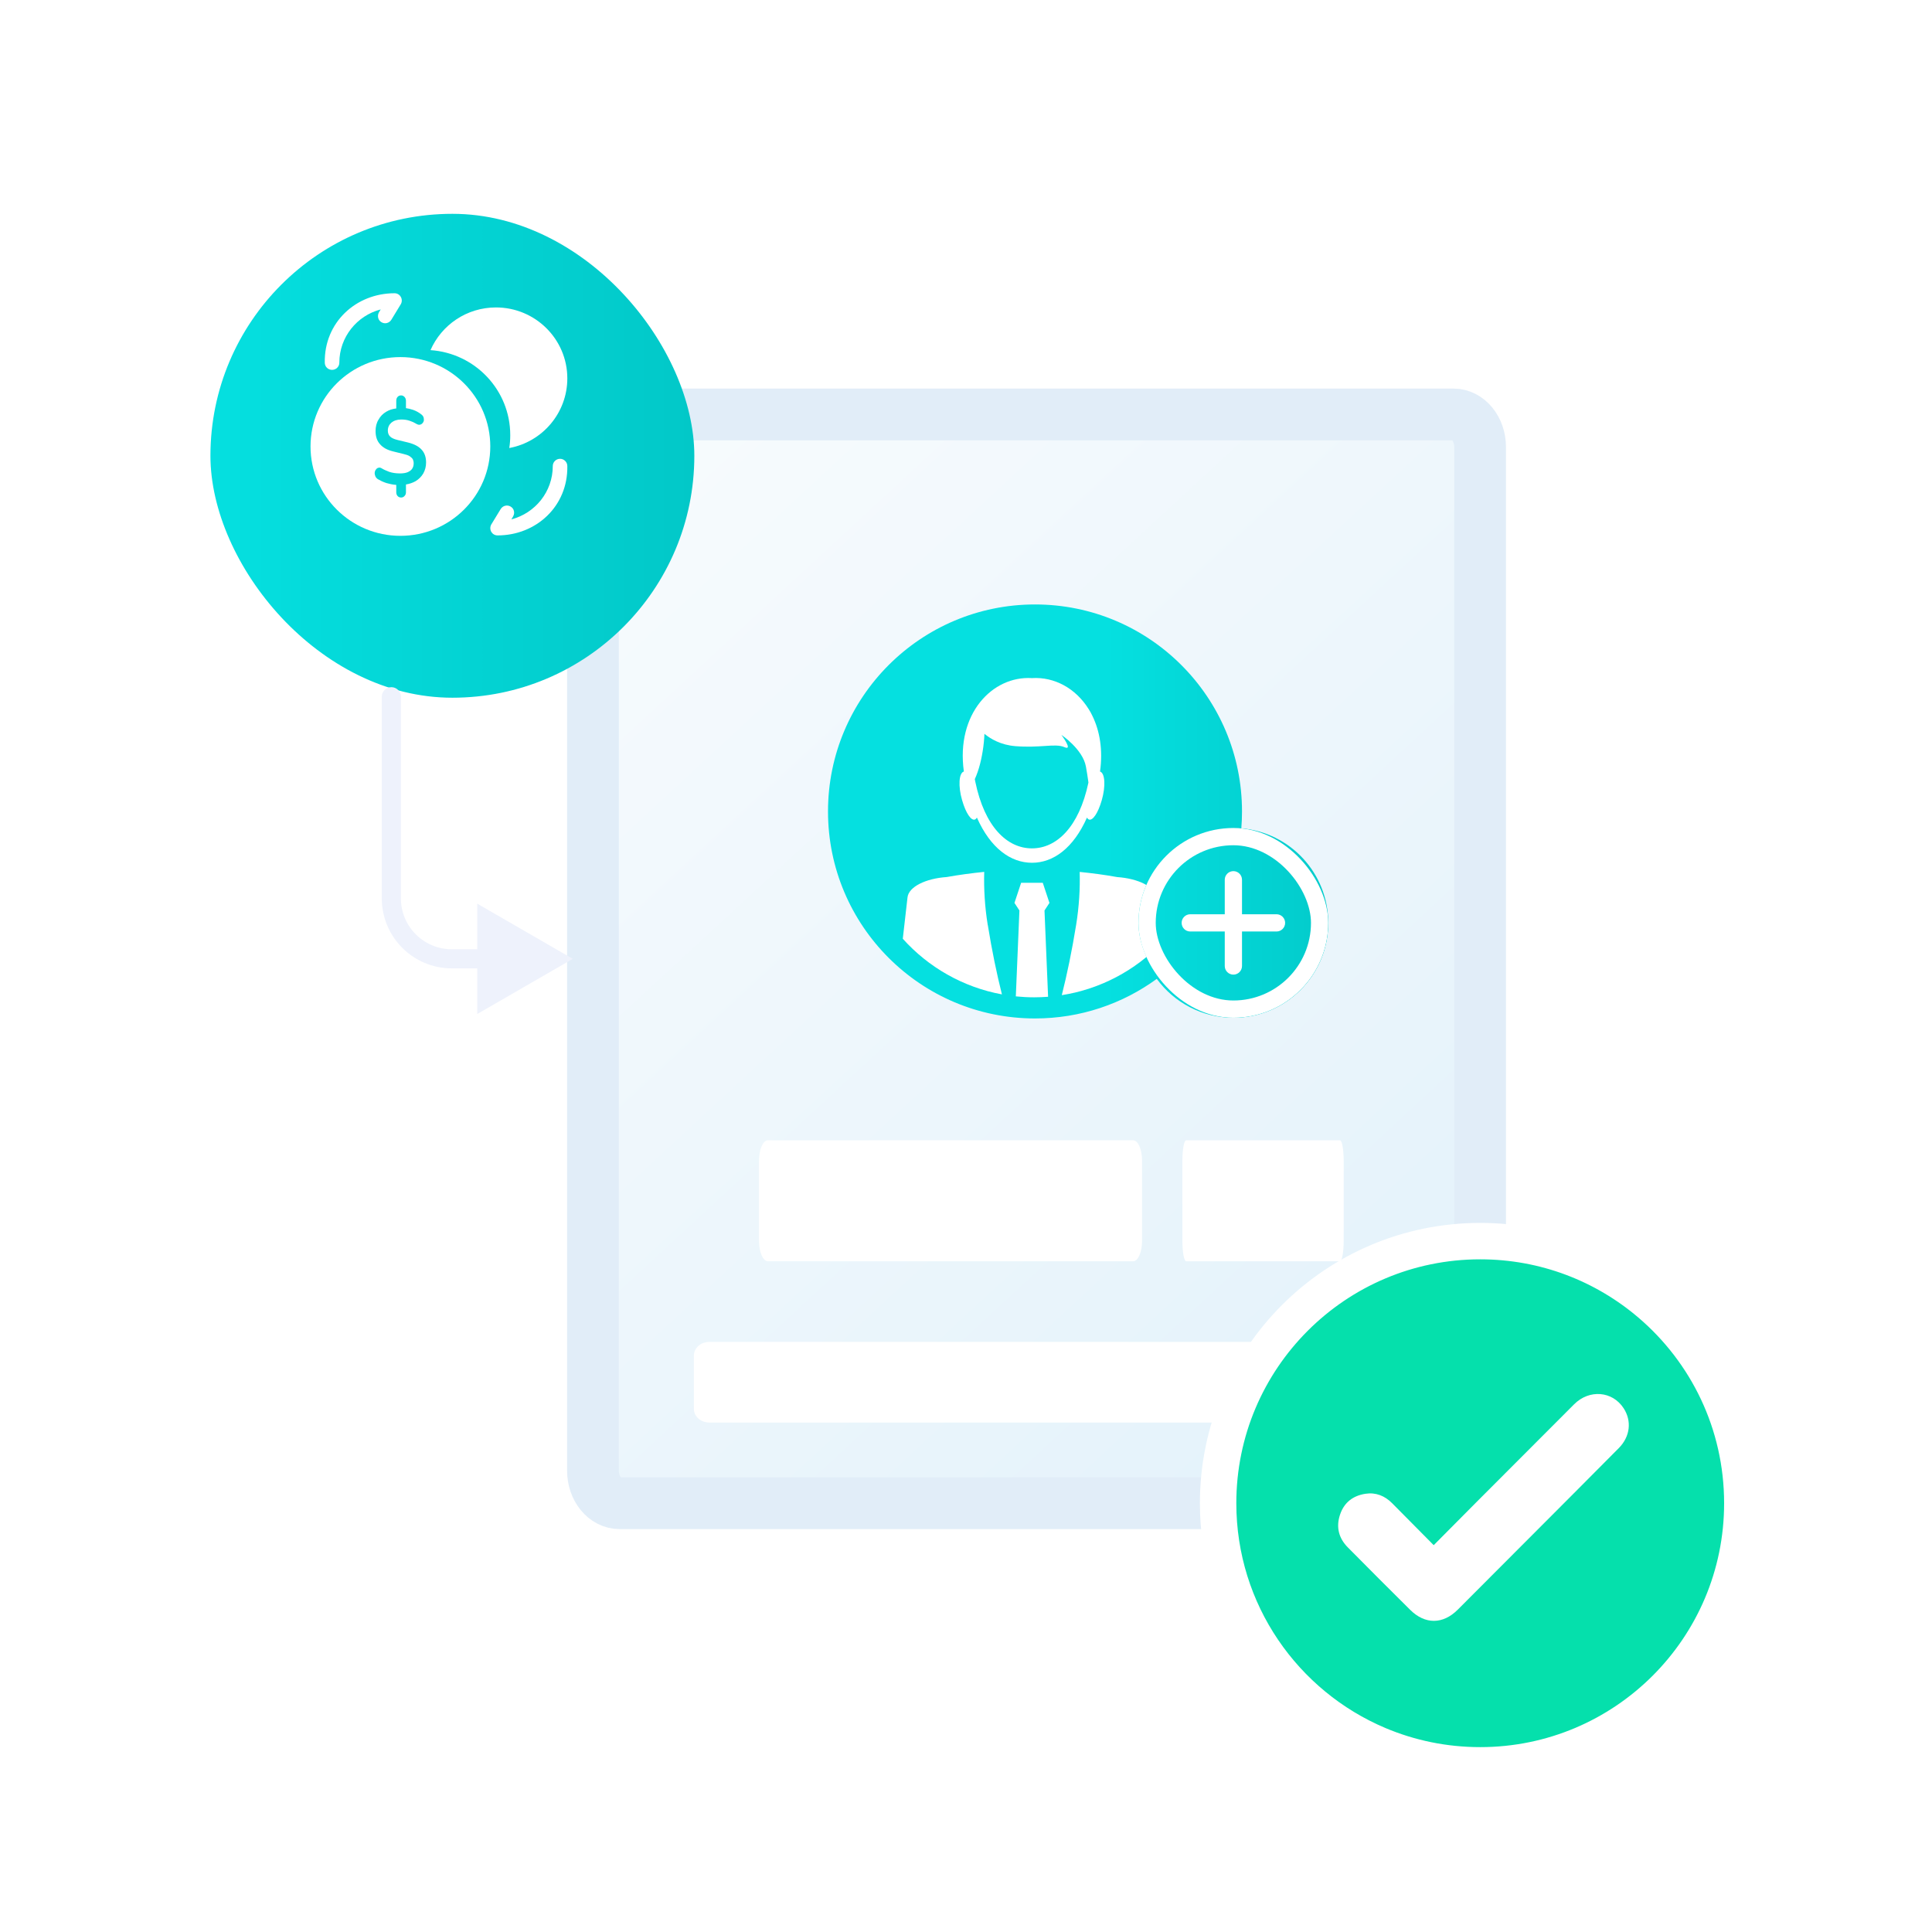 <svg width="200" height="200" viewBox="0 0 200 200" fill="none" xmlns="http://www.w3.org/2000/svg">
<path d="M150.47 42.904H64.133C62.614 42.904 61.383 44.415 61.383 46.279V152.238C61.383 154.102 62.614 155.613 64.133 155.613H150.47C151.988 155.613 153.22 154.102 153.22 152.238V46.279C153.22 44.415 151.988 42.904 150.47 42.904Z" fill="url(#paint0_linear_9348_414301)"/>
<path d="M150.47 42.904H64.133C62.614 42.904 61.383 44.415 61.383 46.279V152.238C61.383 154.102 62.614 155.613 64.133 155.613H150.47C151.988 155.613 153.22 154.102 153.22 152.238V46.279C153.22 44.415 151.988 42.904 150.47 42.904Z" fill="url(#paint1_linear_9348_414301)" stroke="#E1EDF8" stroke-width="5.357"/>
<path fill-rule="evenodd" clip-rule="evenodd" d="M128.502 85.748C128.548 85.172 128.572 84.59 128.572 84.002C128.572 72.167 118.978 62.573 107.143 62.573C95.309 62.573 85.715 72.167 85.715 84.002C85.715 95.837 95.309 105.43 107.143 105.43C111.855 105.43 116.212 103.91 119.75 101.332C121.536 103.772 124.423 105.357 127.679 105.357C133.103 105.357 137.501 100.96 137.501 95.536C137.501 90.389 133.541 86.166 128.502 85.748Z" fill="url(#paint2_linear_9348_414301)"/>
<path d="M93.457 97.179L93.947 92.887C94.073 91.805 95.819 90.94 97.999 90.792C99.289 90.561 100.587 90.388 101.886 90.257C101.838 91.996 101.942 93.848 102.25 95.752L102.255 95.748C102.682 98.393 103.188 100.838 103.719 102.938C99.669 102.193 96.089 100.115 93.457 97.179Z" fill="white"/>
<path d="M105.158 103.144L105.529 94.252L105.017 93.47L105.707 91.387H107.948L108.638 93.47L108.126 94.252L108.498 103.185C108.021 103.222 107.539 103.241 107.053 103.241C106.413 103.241 105.781 103.208 105.158 103.144Z" fill="white"/>
<path d="M109.917 103.018C110.454 100.9 110.968 98.426 111.4 95.752V95.757C111.708 93.852 111.817 92 111.769 90.261C113.068 90.392 114.366 90.561 115.656 90.796C117.836 90.944 119.581 91.809 119.703 92.892L120.243 97.617C117.549 100.431 113.953 102.384 109.917 103.018Z" fill="white"/>
<path fill-rule="evenodd" clip-rule="evenodd" d="M99.779 79.867C98.947 73.894 102.73 69.941 106.827 70.198C109.138 70.05 111.349 71.247 112.689 73.392C112.837 73.615 112.968 73.853 113.081 74.099C113.846 75.659 114.187 77.621 113.875 79.868C114.401 80.026 114.465 81.418 114.058 82.823C113.654 84.231 113.107 84.962 112.737 84.84C112.655 84.812 112.584 84.743 112.524 84.635C111.115 87.808 109.035 89.314 106.827 89.314C104.62 89.311 102.537 87.807 101.128 84.635C101.102 84.681 101.074 84.721 101.043 84.754C101.02 84.778 100.995 84.798 100.969 84.814C100.951 84.825 100.932 84.834 100.913 84.84C100.544 84.962 99.996 84.231 99.593 82.823C99.184 81.414 99.25 80.019 99.779 79.867ZM101.884 76.407C101.894 76.257 101.902 76.11 101.908 75.964C102.544 76.489 103.603 77.12 105.103 77.241C106.354 77.341 107.345 77.276 108.143 77.224C109.035 77.165 109.686 77.122 110.188 77.345C111.144 77.771 109.871 76.071 109.871 76.071C109.871 76.071 112.095 77.558 112.416 79.362C112.466 79.643 112.51 79.912 112.55 80.164C112.577 80.34 112.603 80.509 112.626 80.669C112.643 80.787 112.659 80.901 112.674 81.01C111.691 85.659 109.355 87.823 106.827 87.823C104.278 87.823 101.924 85.623 100.956 80.893C100.94 80.813 100.926 80.734 100.912 80.656C101.339 79.721 101.638 78.523 101.799 77.262C101.836 76.973 101.864 76.687 101.884 76.407Z" fill="white"/>
<rect x="117.855" y="85.714" width="19.643" height="19.643" rx="9.821" fill="url(#paint3_linear_9348_414301)"/>
<rect x="118.748" y="86.607" width="17.857" height="17.857" rx="8.929" fill="url(#paint4_linear_9348_414301)" stroke="white" stroke-width="1.786"/>
<path fill-rule="evenodd" clip-rule="evenodd" d="M127.679 90.179C127.186 90.179 126.787 90.579 126.787 91.072V94.643H123.215C122.722 94.643 122.322 95.043 122.322 95.536C122.322 96.029 122.722 96.429 123.215 96.429H126.787V100C126.787 100.493 127.186 100.893 127.679 100.893C128.173 100.893 128.572 100.493 128.572 100V96.429H132.144C132.637 96.429 133.037 96.029 133.037 95.536C133.037 95.043 132.637 94.643 132.144 94.643H128.572V91.072C128.572 90.579 128.173 90.179 127.679 90.179Z" fill="white"/>
<path d="M117.304 118.042H79.494C78.984 118.042 78.57 118.996 78.57 120.172V128.435C78.57 129.612 78.984 130.565 79.494 130.565H117.304C117.814 130.565 118.227 129.612 118.227 128.435V120.172C118.227 118.996 117.814 118.042 117.304 118.042Z" fill="white"/>
<path d="M138.71 118.042H122.79C122.576 118.042 122.401 118.996 122.401 120.172V128.435C122.401 129.612 122.576 130.565 122.79 130.565H138.71C138.925 130.565 139.099 129.612 139.099 128.435V120.172C139.099 118.996 138.925 118.042 138.71 118.042Z" fill="white"/>
<g filter="url(#filter0_d_9348_414301)">
<rect x="19.645" y="17.857" width="50.093" height="50.093" rx="25.046" fill="url(#paint5_linear_9348_414301)"/>
</g>
<path d="M41.493 31.488L40.519 33.089C40.297 33.456 39.839 33.574 39.485 33.353C39.13 33.148 39.027 32.692 39.234 32.325L39.411 32.032C36.959 32.663 35.128 34.895 35.128 37.538C35.128 37.964 34.788 38.287 34.375 38.287C33.961 38.287 33.621 37.964 33.621 37.538C33.548 33.368 36.856 30.357 40.844 30.357C41.124 30.357 41.361 30.504 41.493 30.739C41.626 30.974 41.626 31.253 41.493 31.488Z" fill="white"/>
<path d="M58.729 48.244C58.803 52.414 55.495 55.425 51.507 55.425C51.226 55.425 50.99 55.278 50.857 55.058C50.724 54.808 50.724 54.529 50.857 54.294L51.832 52.694C52.053 52.341 52.511 52.224 52.866 52.444C53.22 52.65 53.324 53.105 53.117 53.457L52.94 53.766C55.406 53.119 57.223 50.902 57.223 48.244C57.223 47.833 57.562 47.495 57.976 47.495C58.389 47.495 58.729 47.833 58.729 48.244Z" fill="white"/>
<path d="M41.449 36.966C36.309 36.966 32.145 41.107 32.145 46.217C32.145 51.328 36.309 55.469 41.449 55.469C46.589 55.469 50.754 51.328 50.754 46.217C50.754 41.107 46.589 36.966 41.449 36.966ZM43.812 49.022C43.62 49.345 43.354 49.61 43.015 49.815C42.719 49.977 42.394 50.094 42.025 50.153V50.946C42.025 51.108 41.981 51.24 41.877 51.343C41.789 51.445 41.671 51.504 41.523 51.504C41.375 51.504 41.242 51.445 41.154 51.343C41.065 51.24 41.021 51.108 41.021 50.946V50.197C40.637 50.168 40.312 50.094 40.002 50.006C39.647 49.889 39.352 49.742 39.101 49.595C38.983 49.507 38.894 49.404 38.85 49.287C38.805 49.169 38.776 49.037 38.791 48.919C38.805 48.787 38.85 48.684 38.924 48.596C38.997 48.494 39.086 48.435 39.189 48.42C39.293 48.376 39.426 48.42 39.559 48.508C39.751 48.626 40.002 48.728 40.297 48.846C40.607 48.949 40.977 49.008 41.405 49.008C41.745 49.008 42.01 48.964 42.217 48.875C42.439 48.773 42.586 48.655 42.675 48.508C42.778 48.347 42.823 48.17 42.823 47.965C42.823 47.803 42.793 47.671 42.734 47.539C42.66 47.422 42.542 47.319 42.394 47.216C42.247 47.128 42.025 47.054 41.774 46.996L40.696 46.731C40.09 46.584 39.633 46.335 39.337 45.982C39.027 45.645 38.879 45.189 38.879 44.617C38.879 44.191 38.968 43.794 39.175 43.457C39.367 43.104 39.633 42.825 39.987 42.62C40.282 42.443 40.622 42.326 41.021 42.282V41.489C41.021 41.327 41.065 41.195 41.154 41.092C41.242 40.989 41.375 40.931 41.523 40.931C41.656 40.931 41.774 40.989 41.877 41.092C41.966 41.195 42.025 41.327 42.025 41.489V42.252C42.247 42.282 42.498 42.34 42.764 42.429C43.103 42.546 43.399 42.722 43.65 42.928C43.753 43.016 43.827 43.119 43.856 43.236C43.886 43.354 43.886 43.471 43.871 43.574C43.842 43.677 43.783 43.765 43.709 43.838C43.635 43.912 43.546 43.956 43.428 43.971C43.325 43.985 43.207 43.941 43.059 43.853C42.867 43.736 42.645 43.633 42.409 43.559C42.158 43.471 41.877 43.427 41.538 43.427C41.109 43.427 40.77 43.545 40.519 43.75C40.282 43.956 40.149 44.235 40.149 44.573C40.149 44.822 40.223 45.028 40.386 45.189C40.533 45.336 40.785 45.454 41.139 45.542L42.232 45.806C42.882 45.968 43.354 46.217 43.65 46.555C43.96 46.893 44.108 47.334 44.108 47.877C44.108 48.303 44.004 48.684 43.812 49.022Z" fill="white"/>
<path d="M58.729 39.169C58.729 42.752 56.145 45.748 52.718 46.379C52.792 45.953 52.821 45.498 52.821 45.043C52.821 40.373 49.173 36.555 44.565 36.246C45.703 33.647 48.302 31.826 51.344 31.826C55.421 31.826 58.729 35.115 58.729 39.169Z" fill="white"/>
<path d="M139.102 138.914H73.432C72.546 138.914 71.828 139.55 71.828 140.334V145.843C71.828 146.627 72.546 147.263 73.432 147.263H139.102C139.988 147.263 140.706 146.627 140.706 145.843V140.334C140.706 139.55 139.988 138.914 139.102 138.914Z" fill="white"/>
<path d="M126.098 155.614C126.098 140.629 138.246 128.48 153.232 128.48C159.945 128.48 166.088 130.918 170.826 134.958C176.664 139.935 180.365 147.342 180.365 155.614C180.365 170.599 168.217 182.747 153.232 182.747C149.499 182.747 145.942 181.993 142.704 180.629C132.947 176.518 126.098 166.866 126.098 155.614Z" fill="#05E0AC" stroke="white" stroke-width="3.77"/>
<path d="M148.417 159.956C149.923 158.437 151.363 156.98 152.807 155.534C156.192 152.142 159.574 148.754 162.954 145.37C164.526 143.797 166.919 143.999 168.076 145.778C168.938 147.1 168.759 148.718 167.572 149.912C164.301 153.208 161.025 156.498 157.743 159.78C155.463 162.067 153.181 164.353 150.9 166.638C149.371 168.167 147.517 168.177 145.981 166.65C143.82 164.507 141.67 162.354 139.531 160.191C138.583 159.236 138.292 158.087 138.715 156.81C139.137 155.534 140.058 154.834 141.351 154.635C142.42 154.471 143.345 154.842 144.106 155.604C145.517 157.023 146.925 158.447 148.417 159.956Z" fill="white"/>
<path d="M41.501 72.124C41.501 71.578 41.058 71.135 40.512 71.135C39.965 71.135 39.523 71.578 39.523 72.124H41.501ZM59.297 99.258L49.405 93.546V104.969L59.297 99.258ZM39.523 72.124V92.996H41.501V72.124H39.523ZM46.773 100.247H50.394V98.268H46.773V100.247ZM39.523 92.996C39.523 97.001 42.769 100.247 46.773 100.247V98.268C43.861 98.268 41.501 95.908 41.501 92.996H39.523Z" fill="#EEF2FC"/>
<defs>
<filter id="filter0_d_9348_414301" x="16.436" y="16.788" width="60.788" height="60.787" filterUnits="userSpaceOnUse" color-interpolation-filters="sRGB">
<feFlood flood-opacity="0" result="BackgroundImageFix"/>
<feColorMatrix in="SourceAlpha" type="matrix" values="0 0 0 0 0 0 0 0 0 0 0 0 0 0 0 0 0 0 127 0" result="hardAlpha"/>
<feOffset dx="2.139" dy="4.278"/>
<feGaussianBlur stdDeviation="2.673"/>
<feComposite in2="hardAlpha" operator="out"/>
<feColorMatrix type="matrix" values="0 0 0 0 0 0 0 0 0 0.175 0 0 0 0 0.438 0 0 0 0.07 0"/>
<feBlend mode="normal" in2="BackgroundImageFix" result="effect1_dropShadow_9348_414301"/>
<feBlend mode="normal" in="SourceGraphic" in2="effect1_dropShadow_9348_414301" result="shape"/>
</filter>
<linearGradient id="paint0_linear_9348_414301" x1="35.293" y1="-0.927" x2="167.622" y2="142.307" gradientUnits="userSpaceOnUse">
<stop stop-color="white"/>
<stop offset="1" stop-color="#E2F1FA"/>
</linearGradient>
<linearGradient id="paint1_linear_9348_414301" x1="35.293" y1="-0.927" x2="167.622" y2="142.307" gradientUnits="userSpaceOnUse">
<stop stop-color="white"/>
<stop offset="1" stop-color="#E2F1FA"/>
</linearGradient>
<linearGradient id="paint2_linear_9348_414301" x1="114.473" y1="96.38" x2="141.181" y2="96.38" gradientUnits="userSpaceOnUse">
<stop stop-color="#05E0E0"/>
<stop offset="1" stop-color="#02C8C8"/>
</linearGradient>
<linearGradient id="paint3_linear_9348_414301" x1="114.471" y1="94.594" x2="141.178" y2="94.594" gradientUnits="userSpaceOnUse">
<stop stop-color="#05E0E0"/>
<stop offset="1" stop-color="#02C8C8"/>
</linearGradient>
<linearGradient id="paint4_linear_9348_414301" x1="114.471" y1="94.594" x2="141.178" y2="94.594" gradientUnits="userSpaceOnUse">
<stop stop-color="#05E0E0"/>
<stop offset="1" stop-color="#02C8C8"/>
</linearGradient>
<linearGradient id="paint5_linear_9348_414301" x1="19.643" y1="42.905" x2="69.735" y2="42.905" gradientUnits="userSpaceOnUse">
<stop stop-color="#05E0E0"/>
<stop offset="1" stop-color="#02C8C8"/>
</linearGradient>
</defs>
</svg>
